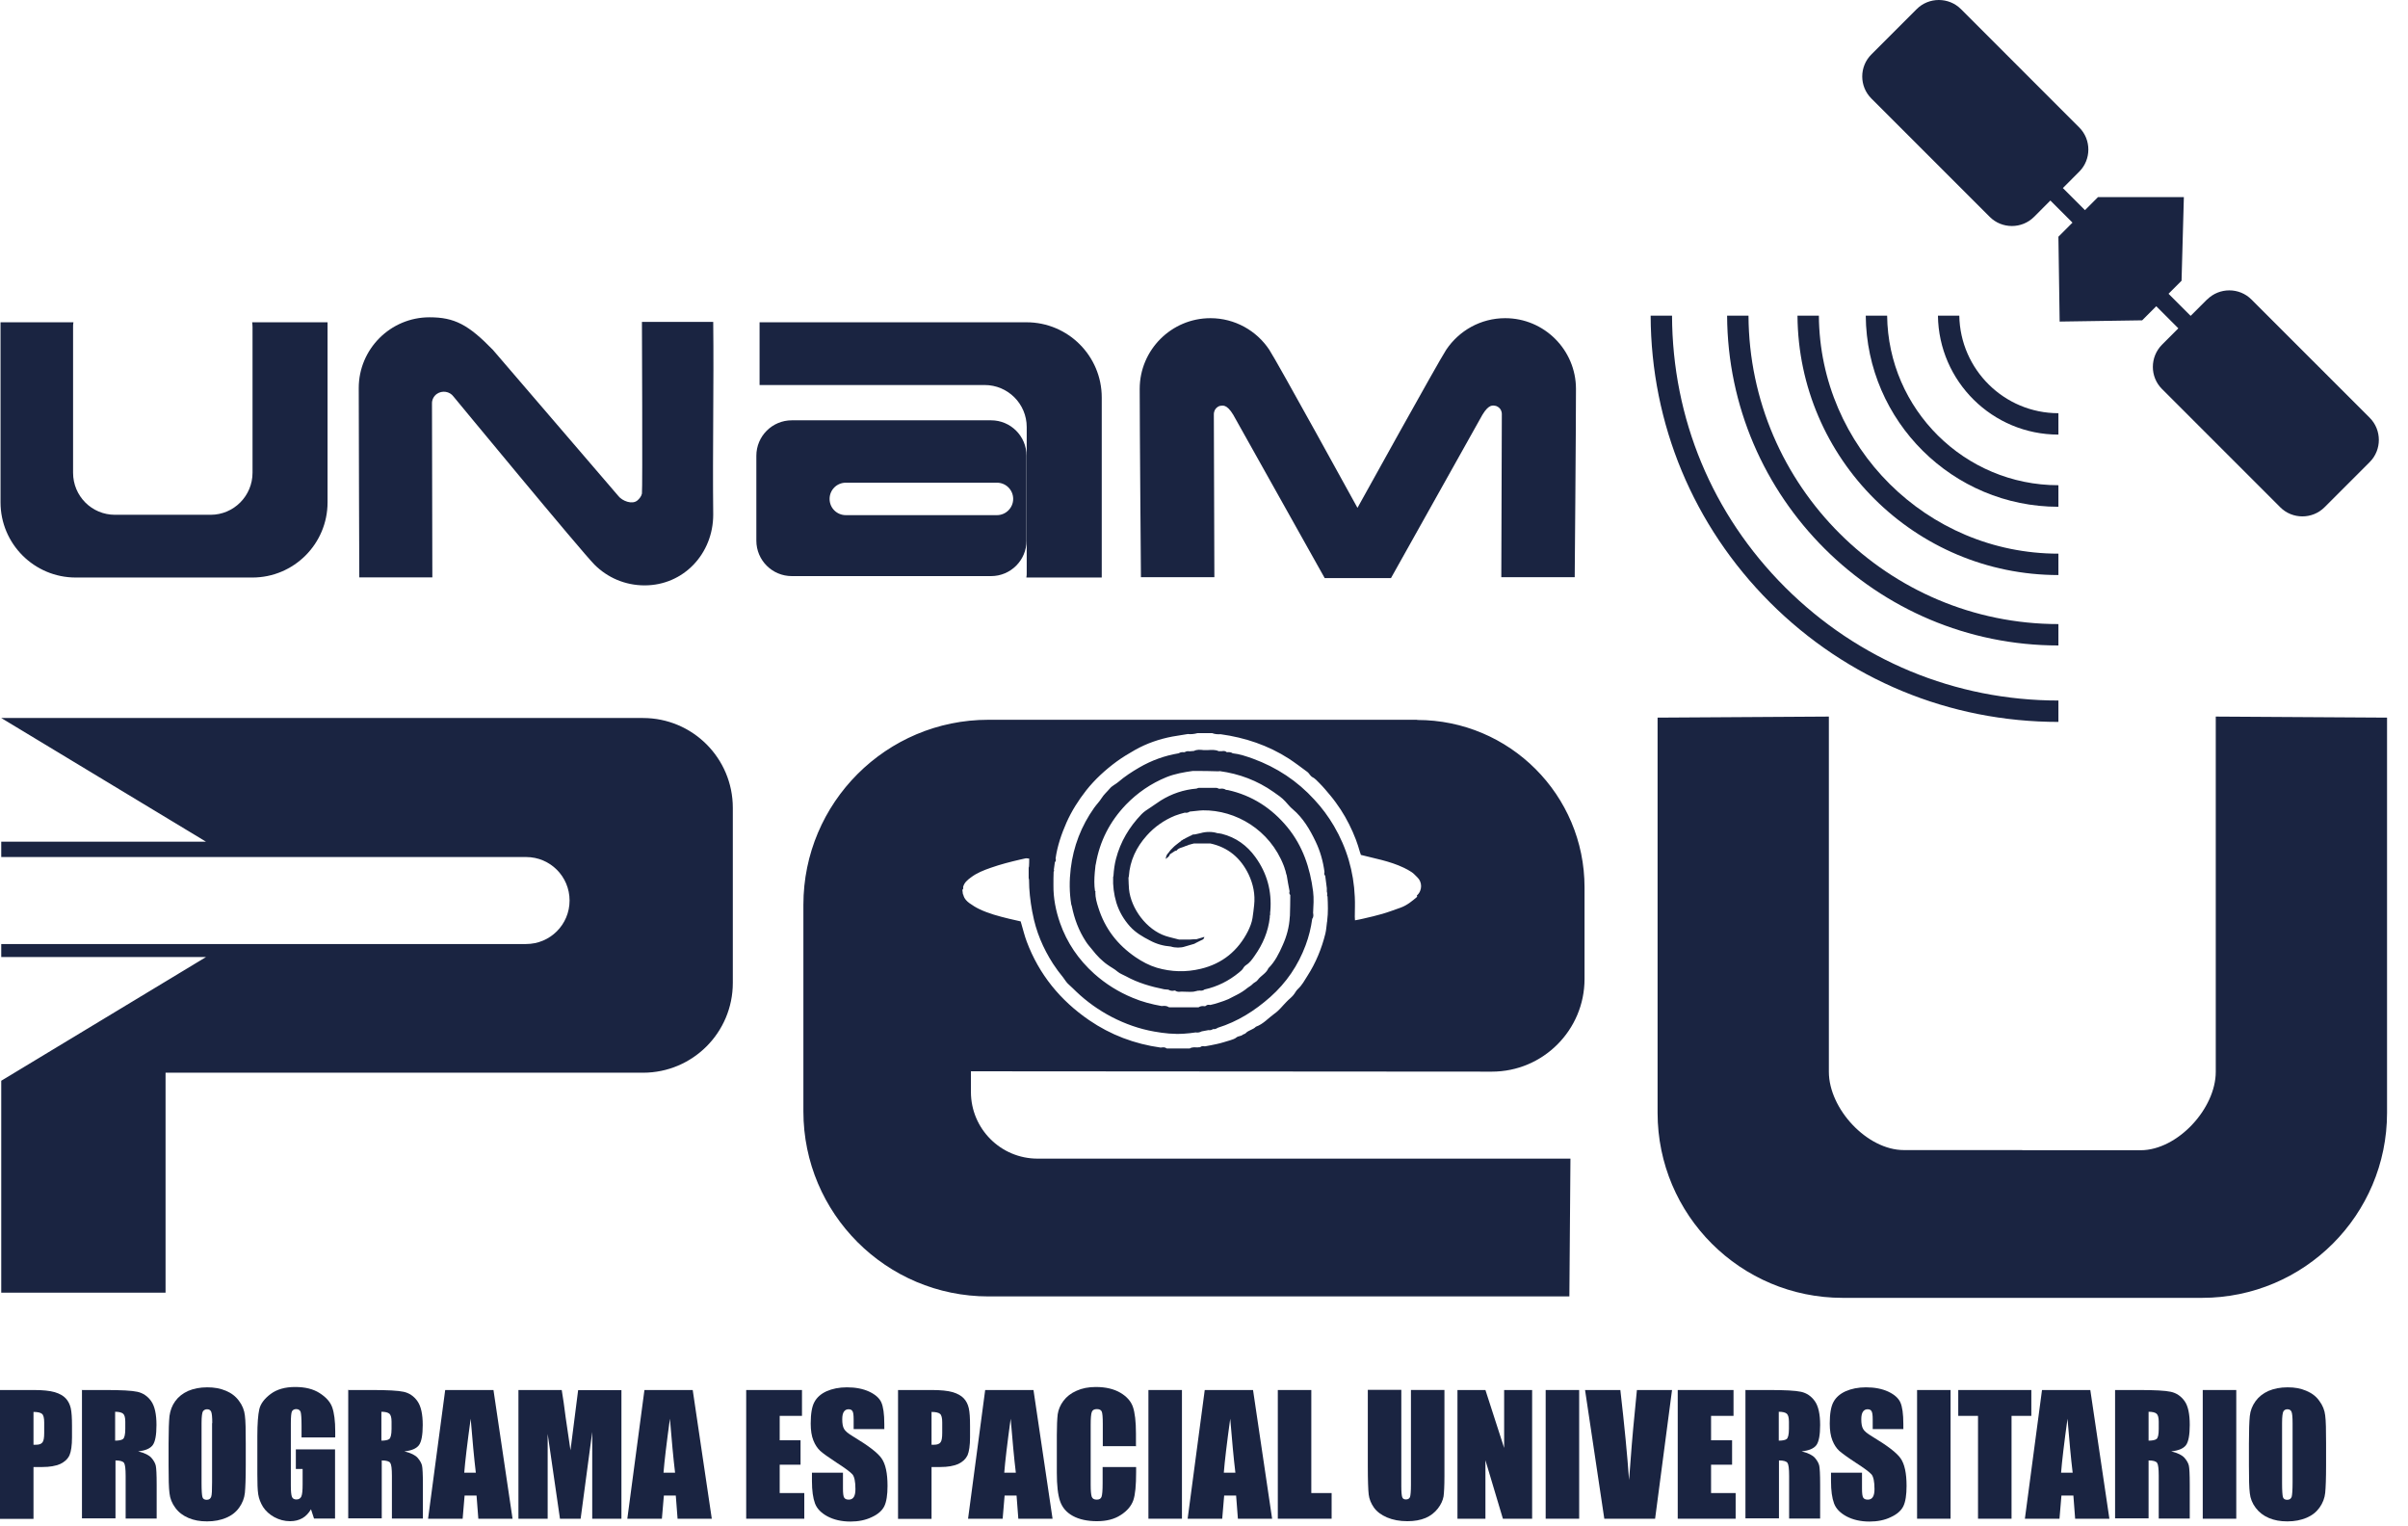 <svg width="101" height="64" viewBox="0 0 101 64" fill="none" xmlns="http://www.w3.org/2000/svg">
<path d="M92.571 12.558L91.883 13.246L90.956 12.319L91.502 11.773L91.599 8.267H87.996L87.451 8.813L86.524 7.886L87.211 7.198C87.72 6.69 87.72 5.853 87.211 5.345L82.248 0.381C81.74 -0.127 80.902 -0.127 80.394 0.381L78.495 2.28C77.98 2.788 77.98 3.625 78.495 4.134L83.459 9.097C83.967 9.605 84.804 9.605 85.313 9.097L86 8.409L86.927 9.336L86.337 9.927L86.389 13.485L89.85 13.433L90.441 12.842L91.367 13.769L90.68 14.457C90.171 14.973 90.171 15.802 90.68 16.311L95.643 21.274C96.151 21.782 96.989 21.782 97.497 21.274L99.396 19.375C99.904 18.867 99.904 18.03 99.396 17.521L94.432 12.558C93.924 12.05 93.087 12.05 92.578 12.558" fill="#1A2441"/>
<path d="M84.797 54.426H77.284C73.001 54.426 69.525 50.95 69.525 46.667V30.094L76.709 30.05V44.947C76.709 46.495 78.308 48.229 79.856 48.229H84.797L84.849 48.236H89.79C91.338 48.229 92.937 46.487 92.937 44.947V30.05L100.121 30.094V46.667C100.121 50.95 96.645 54.426 92.362 54.426H84.804H84.797Z" fill="#1A2441"/>
<path d="M26.962 30.11H0.052L8.641 35.297H0.052V35.94H22.066C23.076 35.94 23.89 36.755 23.89 37.764C23.89 38.773 23.076 39.588 22.066 39.588H0.052V40.134H8.641L0.052 45.322V54.209H6.944V44.985H26.97C29.055 44.985 30.737 43.296 30.737 41.218V33.877C30.737 31.792 29.048 30.11 26.97 30.11" fill="#1A2441"/>
<path d="M0 58.291H1.413C1.794 58.291 2.086 58.321 2.295 58.381C2.497 58.441 2.654 58.53 2.758 58.642C2.863 58.755 2.93 58.889 2.968 59.053C3.005 59.218 3.02 59.465 3.02 59.801V60.272C3.02 60.616 2.983 60.87 2.915 61.027C2.841 61.184 2.713 61.303 2.527 61.393C2.34 61.475 2.086 61.52 1.779 61.52H1.405V63.696H0V58.298V58.291ZM1.405 59.21V60.586C1.443 60.586 1.48 60.586 1.51 60.586C1.637 60.586 1.727 60.556 1.779 60.489C1.831 60.429 1.854 60.294 1.854 60.093V59.651C1.854 59.465 1.824 59.345 1.764 59.293C1.704 59.24 1.585 59.21 1.405 59.21Z" fill="#1A2441"/>
<path d="M3.424 58.291H4.418C5.083 58.291 5.532 58.314 5.763 58.366C5.995 58.418 6.189 58.545 6.339 58.755C6.488 58.964 6.563 59.3 6.563 59.756C6.563 60.175 6.511 60.459 6.406 60.601C6.301 60.743 6.1 60.833 5.793 60.863C6.07 60.93 6.257 61.027 6.354 61.139C6.451 61.251 6.511 61.364 6.533 61.461C6.556 61.558 6.571 61.827 6.571 62.261V63.681H5.27V61.887C5.27 61.595 5.247 61.416 5.203 61.349C5.158 61.281 5.038 61.244 4.844 61.244V63.673H3.438V58.276L3.424 58.291ZM4.829 59.211V60.414C4.986 60.414 5.098 60.392 5.158 60.347C5.218 60.302 5.255 60.16 5.255 59.921V59.622C5.255 59.45 5.225 59.338 5.165 59.285C5.105 59.233 4.993 59.203 4.829 59.203" fill="#1A2441"/>
<path d="M10.308 61.453C10.308 61.998 10.293 62.379 10.271 62.604C10.248 62.828 10.166 63.037 10.031 63.224C9.897 63.411 9.718 63.553 9.486 63.65C9.254 63.747 8.992 63.8 8.686 63.8C8.38 63.8 8.14 63.755 7.909 63.658C7.677 63.56 7.49 63.419 7.355 63.232C7.213 63.045 7.131 62.835 7.109 62.619C7.079 62.394 7.071 62.006 7.071 61.453V60.533C7.071 59.987 7.086 59.606 7.109 59.382C7.139 59.158 7.213 58.948 7.348 58.761C7.483 58.575 7.662 58.433 7.894 58.328C8.125 58.231 8.387 58.178 8.693 58.178C8.985 58.178 9.239 58.223 9.471 58.321C9.703 58.418 9.882 58.552 10.024 58.747C10.166 58.933 10.248 59.143 10.271 59.359C10.301 59.584 10.308 59.972 10.308 60.526V61.445V61.453ZM8.903 59.681C8.903 59.427 8.888 59.27 8.858 59.203C8.828 59.135 8.776 59.098 8.686 59.098C8.611 59.098 8.559 59.128 8.514 59.18C8.477 59.24 8.454 59.404 8.454 59.681V62.2C8.454 62.514 8.469 62.708 8.492 62.783C8.514 62.858 8.574 62.895 8.671 62.895C8.768 62.895 8.828 62.85 8.858 62.768C8.888 62.686 8.895 62.484 8.895 62.163V59.681H8.903Z" fill="#1A2441"/>
<path d="M14.053 60.279H12.648V59.793C12.648 59.487 12.633 59.293 12.61 59.21C12.581 59.136 12.521 59.091 12.424 59.091C12.334 59.091 12.281 59.128 12.244 59.188C12.214 59.255 12.199 59.427 12.199 59.704V62.29C12.199 62.529 12.214 62.694 12.244 62.768C12.274 62.843 12.334 62.881 12.431 62.881C12.536 62.881 12.603 62.836 12.64 62.754C12.678 62.664 12.693 62.499 12.693 62.245V61.602H12.409V60.78H14.053V63.68H13.171L13.044 63.292C12.947 63.456 12.827 63.583 12.685 63.665C12.536 63.748 12.371 63.792 12.169 63.792C11.93 63.792 11.713 63.733 11.504 63.621C11.302 63.508 11.145 63.366 11.033 63.194C10.928 63.023 10.861 62.851 10.831 62.664C10.802 62.477 10.794 62.2 10.794 61.827V60.219C10.794 59.704 10.824 59.33 10.876 59.098C10.928 58.867 11.093 58.65 11.355 58.455C11.616 58.261 11.96 58.164 12.379 58.164C12.797 58.164 13.134 58.246 13.403 58.418C13.672 58.59 13.851 58.784 13.934 59.016C14.016 59.248 14.061 59.584 14.061 60.025V60.257L14.053 60.279Z" fill="#1A2441"/>
<path d="M14.591 58.291H15.585C16.251 58.291 16.699 58.314 16.931 58.366C17.163 58.418 17.357 58.545 17.506 58.755C17.656 58.964 17.731 59.3 17.731 59.756C17.731 60.175 17.678 60.459 17.574 60.601C17.469 60.743 17.267 60.833 16.961 60.863C17.237 60.93 17.424 61.027 17.521 61.139C17.619 61.251 17.678 61.364 17.701 61.461C17.723 61.558 17.738 61.827 17.738 62.261V63.681H16.438V61.887C16.438 61.595 16.415 61.416 16.37 61.349C16.326 61.281 16.206 61.244 16.012 61.244V63.673H14.606V58.276L14.591 58.291ZM15.997 59.211V60.414C16.154 60.414 16.266 60.392 16.326 60.347C16.385 60.302 16.423 60.16 16.423 59.921V59.622C16.423 59.45 16.393 59.338 16.333 59.285C16.273 59.233 16.161 59.203 15.997 59.203" fill="#1A2441"/>
<path d="M20.698 58.291L21.498 63.688H20.063L19.988 62.716H19.487L19.405 63.688H17.955L18.673 58.291H20.698ZM19.958 61.759C19.884 61.147 19.816 60.392 19.742 59.495C19.599 60.526 19.51 61.281 19.472 61.759H19.958Z" fill="#1A2441"/>
<path d="M26.065 58.291V63.688H24.84V60.048L24.354 63.688H23.487L22.971 60.13V63.688H21.745V58.291H23.561C23.614 58.612 23.673 59.001 23.726 59.442L23.928 60.818L24.249 58.298H26.073L26.065 58.291Z" fill="#1A2441"/>
<path d="M29.055 58.291L29.855 63.688H28.42L28.345 62.716H27.845L27.762 63.688H26.312L27.03 58.291H29.055ZM28.315 61.759C28.241 61.147 28.173 60.392 28.099 59.495C27.957 60.526 27.867 61.281 27.83 61.759H28.315Z" fill="#1A2441"/>
<path d="M31.298 58.291H33.638V59.375H32.703V60.399H33.578V61.423H32.703V62.612H33.735V63.688H31.298V58.291Z" fill="#1A2441"/>
<path d="M37.106 59.928H35.805V59.532C35.805 59.345 35.791 59.225 35.753 59.173C35.723 59.12 35.663 59.098 35.589 59.098C35.506 59.098 35.439 59.135 35.394 59.203C35.349 59.27 35.327 59.374 35.327 59.517C35.327 59.696 35.349 59.831 35.402 59.92C35.447 60.01 35.581 60.122 35.798 60.249C36.418 60.623 36.815 60.922 36.979 61.161C37.144 61.4 37.226 61.781 37.226 62.312C37.226 62.693 37.181 62.977 37.091 63.164C37.001 63.344 36.83 63.501 36.568 63.62C36.306 63.747 36.007 63.807 35.671 63.807C35.297 63.807 34.976 63.732 34.707 63.59C34.445 63.448 34.266 63.269 34.183 63.045C34.101 62.821 34.056 62.514 34.056 62.11V61.759H35.357V62.417C35.357 62.619 35.372 62.753 35.409 62.806C35.447 62.865 35.514 62.888 35.604 62.888C35.693 62.888 35.768 62.85 35.813 62.776C35.858 62.701 35.88 62.596 35.88 62.447C35.88 62.125 35.835 61.923 35.753 61.826C35.663 61.729 35.447 61.565 35.095 61.34C34.744 61.109 34.512 60.944 34.4 60.84C34.288 60.735 34.191 60.593 34.116 60.406C34.041 60.219 34.004 59.987 34.004 59.696C34.004 59.285 34.056 58.978 34.161 58.791C34.266 58.597 34.438 58.448 34.669 58.343C34.908 58.238 35.193 58.178 35.521 58.178C35.888 58.178 36.194 58.238 36.456 58.358C36.71 58.477 36.882 58.627 36.964 58.806C37.046 58.986 37.091 59.292 37.091 59.718V59.935L37.106 59.928Z" fill="#1A2441"/>
<path d="M37.667 58.291H39.08C39.461 58.291 39.752 58.321 39.962 58.381C40.163 58.441 40.32 58.53 40.425 58.642C40.53 58.755 40.597 58.889 40.634 59.053C40.672 59.218 40.687 59.465 40.687 59.801V60.272C40.687 60.616 40.649 60.87 40.582 61.027C40.507 61.184 40.38 61.303 40.193 61.393C40.006 61.475 39.752 61.52 39.446 61.52H39.072V63.696H37.667V58.298V58.291ZM39.072 59.21V60.586C39.109 60.586 39.147 60.586 39.177 60.586C39.304 60.586 39.394 60.556 39.446 60.489C39.498 60.429 39.52 60.294 39.52 60.093V59.651C39.52 59.465 39.491 59.345 39.431 59.293C39.371 59.24 39.251 59.21 39.072 59.21Z" fill="#1A2441"/>
<path d="M43.348 58.291L44.148 63.688H42.712L42.638 62.716H42.137L42.055 63.688H40.604L41.322 58.291H43.348ZM42.608 61.759C42.533 61.147 42.466 60.392 42.391 59.495C42.249 60.526 42.159 61.281 42.122 61.759H42.608Z" fill="#1A2441"/>
<path d="M47.661 60.645H46.255V59.704C46.255 59.435 46.241 59.263 46.211 59.195C46.181 59.128 46.114 59.091 46.009 59.091C45.897 59.091 45.822 59.128 45.792 59.218C45.762 59.3 45.747 59.479 45.747 59.748V62.253C45.747 62.514 45.762 62.686 45.792 62.768C45.822 62.851 45.897 62.888 46.001 62.888C46.106 62.888 46.173 62.851 46.203 62.768C46.233 62.686 46.248 62.499 46.248 62.2V61.52H47.653V61.729C47.653 62.29 47.616 62.686 47.534 62.918C47.452 63.15 47.28 63.359 47.011 63.531C46.741 63.71 46.405 63.792 46.009 63.792C45.613 63.792 45.261 63.718 44.992 63.568C44.723 63.419 44.551 63.209 44.462 62.948C44.372 62.686 44.327 62.29 44.327 61.759V60.182C44.327 59.793 44.342 59.502 44.364 59.307C44.394 59.113 44.469 58.926 44.603 58.747C44.738 58.568 44.917 58.425 45.157 58.321C45.388 58.216 45.657 58.164 45.964 58.164C46.375 58.164 46.719 58.246 46.988 58.403C47.257 58.56 47.437 58.762 47.519 59.001C47.601 59.24 47.646 59.614 47.646 60.115V60.631L47.661 60.645Z" fill="#1A2441"/>
<path d="M49.575 58.291H48.169V63.688H49.575V58.291Z" fill="#1A2441"/>
<path d="M52.557 58.291L53.357 63.688H51.922L51.847 62.716H51.346L51.264 63.688H49.814L50.531 58.291H52.557ZM51.817 61.759C51.742 61.147 51.675 60.392 51.6 59.495C51.458 60.526 51.368 61.281 51.331 61.759H51.817Z" fill="#1A2441"/>
<path d="M55.001 58.291V62.612H55.853V63.688H53.596V58.291H55.001Z" fill="#1A2441"/>
<path d="M60.585 58.29V61.893C60.585 62.304 60.57 62.589 60.548 62.753C60.518 62.917 60.443 63.089 60.309 63.261C60.174 63.433 60.002 63.568 59.793 63.657C59.576 63.747 59.329 63.792 59.03 63.792C58.709 63.792 58.425 63.74 58.178 63.635C57.931 63.53 57.745 63.388 57.625 63.217C57.505 63.045 57.431 62.865 57.408 62.671C57.386 62.484 57.371 62.08 57.371 61.475V58.283H58.776V62.327C58.776 62.566 58.791 62.716 58.814 62.783C58.836 62.85 58.888 62.88 58.971 62.88C59.06 62.88 59.113 62.843 59.142 62.776C59.165 62.701 59.18 62.529 59.18 62.267V58.29H60.585Z" fill="#1A2441"/>
<path d="M64.263 58.291V63.688H63.037L62.304 61.236V63.688H61.131V58.291H62.304L63.089 60.72V58.291H64.263Z" fill="#1A2441"/>
<path d="M66.236 58.291H64.831V63.688H66.236V58.291Z" fill="#1A2441"/>
<path d="M70.131 58.291L69.421 63.688H67.29L66.483 58.291H67.963C68.135 59.779 68.255 61.034 68.329 62.066C68.404 61.027 68.479 60.1 68.561 59.293L68.658 58.291H70.138H70.131Z" fill="#1A2441"/>
<path d="M70.37 58.291H72.71V59.375H71.768V60.399H72.65V61.423H71.768V62.612H72.799V63.688H70.37V58.291Z" fill="#1A2441"/>
<path d="M73.203 58.291H74.197C74.862 58.291 75.311 58.314 75.543 58.366C75.774 58.418 75.969 58.545 76.118 58.755C76.268 58.964 76.343 59.3 76.343 59.756C76.343 60.175 76.29 60.459 76.186 60.601C76.081 60.743 75.872 60.833 75.565 60.863C75.842 60.93 76.029 61.027 76.126 61.139C76.223 61.251 76.283 61.364 76.305 61.461C76.328 61.558 76.343 61.827 76.343 62.261V63.681H75.042V61.887C75.042 61.595 75.019 61.416 74.975 61.349C74.93 61.281 74.81 61.244 74.616 61.244V63.673H73.21V58.276L73.203 58.291ZM74.608 59.211V60.414C74.765 60.414 74.877 60.392 74.937 60.347C74.997 60.302 75.034 60.16 75.034 59.921V59.622C75.034 59.45 75.004 59.338 74.945 59.285C74.885 59.233 74.773 59.203 74.608 59.203" fill="#1A2441"/>
<path d="M79.848 59.928H78.548V59.532C78.548 59.345 78.533 59.225 78.495 59.173C78.466 59.12 78.406 59.098 78.331 59.098C78.249 59.098 78.181 59.135 78.137 59.203C78.092 59.27 78.069 59.374 78.069 59.517C78.069 59.696 78.092 59.831 78.144 59.92C78.189 60.01 78.323 60.122 78.54 60.249C79.161 60.623 79.557 60.922 79.721 61.161C79.886 61.4 79.968 61.781 79.968 62.312C79.968 62.693 79.923 62.977 79.833 63.164C79.744 63.344 79.572 63.501 79.31 63.62C79.056 63.747 78.749 63.807 78.413 63.807C78.039 63.807 77.718 63.732 77.449 63.59C77.187 63.448 77.008 63.269 76.926 63.045C76.843 62.821 76.799 62.514 76.799 62.11V61.759H78.099V62.417C78.099 62.619 78.114 62.753 78.151 62.806C78.189 62.865 78.256 62.888 78.346 62.888C78.436 62.888 78.51 62.85 78.555 62.776C78.6 62.701 78.623 62.596 78.623 62.447C78.623 62.125 78.578 61.923 78.495 61.826C78.406 61.729 78.189 61.565 77.838 61.34C77.486 61.109 77.262 60.944 77.142 60.84C77.03 60.735 76.933 60.593 76.858 60.406C76.784 60.219 76.746 59.987 76.746 59.696C76.746 59.285 76.799 58.978 76.903 58.791C77.008 58.597 77.18 58.448 77.412 58.343C77.651 58.238 77.935 58.178 78.264 58.178C78.63 58.178 78.936 58.238 79.198 58.358C79.452 58.477 79.624 58.627 79.706 58.806C79.789 58.986 79.833 59.292 79.833 59.718V59.935L79.848 59.928Z" fill="#1A2441"/>
<path d="M81.814 58.291H80.409V63.688H81.814V58.291Z" fill="#1A2441"/>
<path d="M85.201 58.291V59.375H84.371V63.688H82.965V59.375H82.136V58.291H85.201Z" fill="#1A2441"/>
<path d="M87.675 58.291L88.475 63.688H87.039L86.965 62.716H86.464L86.382 63.688H84.931L85.649 58.291H87.675ZM86.935 61.759C86.86 61.147 86.793 60.392 86.718 59.495C86.576 60.526 86.486 61.281 86.449 61.759H86.935Z" fill="#1A2441"/>
<path d="M88.714 58.291H89.708C90.373 58.291 90.822 58.314 91.053 58.366C91.285 58.418 91.48 58.545 91.629 58.755C91.778 58.964 91.846 59.3 91.846 59.756C91.846 60.175 91.793 60.459 91.689 60.601C91.584 60.743 91.375 60.833 91.068 60.863C91.345 60.93 91.532 61.027 91.629 61.139C91.726 61.251 91.786 61.364 91.808 61.461C91.831 61.558 91.846 61.827 91.846 62.261V63.681H90.545V61.887C90.545 61.595 90.523 61.416 90.478 61.349C90.433 61.281 90.313 61.244 90.119 61.244V63.673H88.714V58.276V58.291ZM90.119 59.211V60.414C90.276 60.414 90.388 60.392 90.448 60.347C90.515 60.302 90.545 60.16 90.545 59.921V59.622C90.545 59.45 90.515 59.338 90.455 59.285C90.396 59.233 90.284 59.203 90.119 59.203" fill="#1A2441"/>
<path d="M93.797 58.291H92.391V63.688H93.797V58.291Z" fill="#1A2441"/>
<path d="M97.564 61.453C97.564 61.998 97.549 62.379 97.527 62.604C97.504 62.828 97.422 63.037 97.288 63.224C97.153 63.411 96.974 63.553 96.742 63.65C96.51 63.747 96.249 63.8 95.942 63.8C95.636 63.8 95.396 63.755 95.165 63.658C94.933 63.56 94.754 63.419 94.612 63.232C94.469 63.045 94.387 62.835 94.365 62.619C94.335 62.394 94.328 62.006 94.328 61.453V60.533C94.328 59.987 94.342 59.606 94.365 59.382C94.387 59.158 94.469 58.948 94.604 58.761C94.739 58.575 94.918 58.433 95.15 58.328C95.382 58.231 95.643 58.178 95.95 58.178C96.256 58.178 96.495 58.223 96.727 58.321C96.959 58.418 97.146 58.552 97.28 58.747C97.422 58.933 97.504 59.143 97.527 59.359C97.557 59.584 97.564 59.972 97.564 60.526V61.445V61.453ZM96.159 59.681C96.159 59.427 96.144 59.27 96.114 59.203C96.084 59.135 96.032 59.098 95.942 59.098C95.867 59.098 95.815 59.128 95.778 59.18C95.74 59.24 95.718 59.404 95.718 59.681V62.2C95.718 62.514 95.733 62.708 95.755 62.783C95.778 62.858 95.837 62.895 95.935 62.895C96.032 62.895 96.092 62.85 96.121 62.768C96.144 62.686 96.159 62.484 96.159 62.163V59.681Z" fill="#1A2441"/>
<path d="M86.337 29.377C82.009 29.377 77.942 27.688 74.877 24.631C71.813 21.573 70.146 17.544 70.131 13.239H69.234C69.249 17.784 71.028 22.052 74.242 25.266C77.471 28.495 81.769 30.274 86.337 30.274V29.377Z" fill="#1A2441"/>
<path d="M86.337 26.171C79.191 26.171 73.375 20.377 73.338 13.239H72.441C72.478 20.871 78.697 27.068 86.337 27.068V26.171Z" fill="#1A2441"/>
<path d="M86.337 23.218C80.82 23.218 76.328 18.748 76.29 13.239H75.393C75.431 19.241 80.327 24.115 86.337 24.115V23.218Z" fill="#1A2441"/>
<path d="M86.337 20.348C82.397 20.348 79.198 17.163 79.153 13.239H78.256C78.293 17.664 81.904 21.252 86.337 21.252V20.355V20.348Z" fill="#1A2441"/>
<path d="M86.337 17.328C84.064 17.328 82.218 15.496 82.18 13.239H81.284C81.321 15.997 83.571 18.225 86.337 18.225V17.328Z" fill="#1A2441"/>
<path d="M10.577 13.515C10.585 13.582 10.592 13.649 10.592 13.716V19.824C10.592 20.795 9.807 21.588 8.835 21.588H4.821C3.85 21.588 3.065 20.803 3.065 19.824V13.716C3.065 13.649 3.065 13.582 3.08 13.515H0.022V21.064C0.022 22.806 1.435 24.219 3.177 24.219H10.585C12.326 24.219 13.739 22.806 13.739 21.064V13.515H10.577Z" fill="#1A2441"/>
<path d="M31.859 16.146H41.3C42.271 16.146 43.064 16.931 43.064 17.91V24.017C43.064 24.084 43.064 24.152 43.049 24.219H46.211V16.669C46.211 14.927 44.798 13.515 43.056 13.515H31.859V16.146Z" fill="#1A2441"/>
<path d="M41.569 17.626H33.212C32.389 17.626 31.724 18.291 31.724 19.114V22.672C31.724 23.494 32.389 24.159 33.212 24.159H41.569C42.391 24.159 43.056 23.494 43.056 22.672V19.114C43.056 18.291 42.391 17.626 41.569 17.626ZM42.496 20.923C42.496 21.297 42.189 21.603 41.815 21.603H35.477C35.103 21.603 34.796 21.304 34.796 20.923C34.796 20.541 35.103 20.242 35.477 20.242H41.815C42.189 20.242 42.496 20.541 42.496 20.923Z" fill="#1A2441"/>
<path d="M25.931 20.796C26.103 21.012 26.514 21.169 26.731 20.99C26.82 20.915 26.903 20.811 26.925 20.698C26.955 20.556 26.925 13.5 26.925 13.5H29.915C29.945 16.191 29.885 18.89 29.915 21.581C29.915 23.218 28.674 24.548 27.037 24.548C26.215 24.548 25.475 24.219 24.937 23.681C24.398 23.143 19.024 16.632 19.024 16.632C18.86 16.408 18.546 16.363 18.321 16.52C18.187 16.617 18.112 16.774 18.119 16.931C18.119 17.028 18.134 24.212 18.134 24.212H15.07C15.07 24.212 15.047 17.91 15.047 16.273C15.047 14.636 16.378 13.306 18.015 13.306C19.061 13.306 19.644 13.612 20.676 14.674L26.035 20.915" fill="#1A2441"/>
<path d="M58.343 24.242L62.177 17.395C62.461 16.924 62.633 17.006 62.738 17.021C62.738 17.021 63.007 17.088 62.992 17.395L62.97 24.204H66.049C66.049 24.204 66.102 17.948 66.102 16.311C66.102 14.674 64.771 13.343 63.134 13.343C62.103 13.343 61.198 13.867 60.66 14.666C60.346 15.137 56.937 21.297 56.937 21.297C56.937 21.297 53.551 15.137 53.237 14.666C52.706 13.867 51.795 13.343 50.77 13.343C49.133 13.343 47.803 14.674 47.803 16.311C47.803 17.948 47.855 24.204 47.855 24.204H50.935L50.913 17.395C50.905 17.088 51.167 17.021 51.167 17.021C51.271 17.014 51.443 16.924 51.727 17.395L55.562 24.242H58.343Z" fill="#1A2441"/>
<path d="M59.441 30.184H41.457C37.173 30.184 33.697 33.66 33.697 37.943V46.607C33.697 50.89 37.173 54.366 41.457 54.366H65.825L65.87 48.588H43.52C41.972 48.588 40.724 47.332 40.724 45.792V44.925L62.574 44.94C64.719 44.94 66.461 43.198 66.461 41.053V37.211C66.461 33.339 63.321 30.192 59.441 30.192V30.184ZM59.441 37.607C59.232 37.786 59.016 37.966 58.746 38.063C58.485 38.153 58.238 38.25 57.976 38.325C57.722 38.399 57.461 38.459 57.199 38.519C57.079 38.549 56.96 38.571 56.833 38.594C56.833 38.541 56.825 38.489 56.825 38.444C56.825 38.168 56.84 37.891 56.825 37.614C56.78 36.553 56.489 35.559 55.951 34.639C55.719 34.243 55.442 33.87 55.128 33.533C54.411 32.748 53.551 32.18 52.55 31.814C52.273 31.717 51.996 31.619 51.705 31.59C51.63 31.537 51.548 31.537 51.458 31.545C51.398 31.492 51.331 31.485 51.256 31.5C51.212 31.5 51.159 31.5 51.114 31.5C50.972 31.433 50.815 31.448 50.666 31.455C50.606 31.455 50.539 31.455 50.479 31.455C50.344 31.44 50.21 31.425 50.075 31.492C50.008 31.5 49.948 31.5 49.888 31.507C49.814 31.492 49.746 31.507 49.687 31.545H49.649C49.575 31.537 49.507 31.545 49.44 31.59C48.849 31.687 48.296 31.889 47.781 32.188C47.474 32.367 47.175 32.561 46.906 32.793C46.794 32.89 46.644 32.95 46.547 33.07C46.435 33.204 46.3 33.316 46.203 33.473C46.114 33.615 45.994 33.735 45.897 33.87C45.351 34.639 45.022 35.492 44.91 36.426C44.85 36.927 44.85 37.428 44.932 37.928L44.955 37.996C45.06 38.526 45.246 39.027 45.545 39.483C45.62 39.603 45.717 39.708 45.807 39.82C45.904 39.947 46.009 40.066 46.121 40.178C46.226 40.276 46.33 40.373 46.45 40.455C46.592 40.56 46.749 40.634 46.876 40.747C46.981 40.836 47.108 40.874 47.227 40.941C47.728 41.218 48.274 41.374 48.834 41.487C48.887 41.494 48.947 41.494 49.006 41.502C49.089 41.554 49.171 41.561 49.261 41.539C49.276 41.539 49.283 41.539 49.298 41.546C49.38 41.606 49.462 41.591 49.552 41.584C49.702 41.584 49.851 41.599 50.008 41.591C50.083 41.591 50.157 41.561 50.24 41.546C50.27 41.546 50.3 41.546 50.322 41.539C50.397 41.554 50.464 41.539 50.524 41.494C51.062 41.374 51.54 41.135 51.967 40.784C52.041 40.724 52.116 40.664 52.161 40.575C52.183 40.537 52.221 40.5 52.266 40.47C52.422 40.373 52.52 40.231 52.624 40.081C52.968 39.595 53.192 39.072 53.26 38.474C53.26 38.459 53.26 38.444 53.26 38.422C53.26 38.399 53.267 38.377 53.275 38.355V38.257C53.275 38.257 53.282 38.22 53.282 38.205C53.349 37.375 53.148 36.62 52.654 35.94C52.303 35.454 51.839 35.118 51.249 34.968C51.189 34.953 51.122 34.946 51.054 34.938C50.86 34.871 50.576 34.871 50.359 34.938C50.277 34.953 50.202 34.976 50.12 34.991C50.06 34.991 50.008 34.991 49.971 35.036C49.956 35.036 49.941 35.036 49.926 35.051C49.896 35.066 49.866 35.081 49.836 35.095L49.731 35.148L49.672 35.185C49.672 35.185 49.642 35.185 49.634 35.2C49.619 35.208 49.597 35.222 49.582 35.237C49.567 35.237 49.552 35.237 49.545 35.26C49.53 35.275 49.515 35.282 49.507 35.297H49.5C49.5 35.297 49.462 35.327 49.44 35.342L49.298 35.454C49.298 35.454 49.268 35.484 49.253 35.492C49.253 35.492 49.223 35.522 49.208 35.536C49.193 35.551 49.171 35.574 49.156 35.589C49.141 35.604 49.126 35.619 49.111 35.634C49.111 35.634 49.081 35.671 49.074 35.678C49.051 35.708 49.029 35.738 49.006 35.768C48.939 35.828 48.909 35.903 48.894 36.022C48.977 35.948 49.051 35.918 49.066 35.828C49.148 35.776 49.223 35.723 49.305 35.671L49.32 35.686L49.335 35.671H49.35C49.35 35.671 49.38 35.641 49.388 35.626C49.462 35.559 49.552 35.551 49.642 35.514C49.672 35.499 49.702 35.492 49.731 35.477H49.739C49.784 35.462 49.829 35.447 49.873 35.424C49.896 35.424 49.911 35.417 49.933 35.409C49.978 35.394 50.023 35.387 50.075 35.372C50.09 35.372 50.105 35.372 50.128 35.372H50.77C51.518 35.536 52.041 35.985 52.37 36.665C52.565 37.076 52.654 37.51 52.602 37.966C52.58 38.145 52.565 38.317 52.535 38.497C52.505 38.691 52.43 38.87 52.348 39.042C51.929 39.872 51.271 40.41 50.367 40.627C49.746 40.776 49.133 40.761 48.52 40.582C48.199 40.485 47.908 40.328 47.631 40.141C46.876 39.625 46.345 38.945 46.069 38.063C46.001 37.854 45.942 37.644 45.942 37.42C45.942 37.42 45.957 37.405 45.949 37.398C45.949 37.383 45.934 37.368 45.927 37.36C45.889 37.106 45.897 36.845 45.919 36.583C45.927 36.486 45.942 36.389 45.949 36.291L45.964 36.224C46.129 35.267 46.555 34.445 47.227 33.742C47.713 33.242 48.281 32.853 48.924 32.591C49.276 32.449 49.657 32.382 50.031 32.33H50.232C50.516 32.33 50.8 32.337 51.084 32.345C51.107 32.345 51.137 32.345 51.159 32.337C51.981 32.449 52.736 32.733 53.417 33.212C53.589 33.331 53.768 33.451 53.91 33.608C54.015 33.72 54.104 33.84 54.224 33.937C54.657 34.303 54.942 34.789 55.181 35.29C55.375 35.693 55.495 36.12 55.554 36.568C55.54 36.628 55.532 36.68 55.584 36.725C55.607 36.897 55.629 37.076 55.652 37.248C55.652 37.271 55.652 37.286 55.652 37.301C55.652 37.331 55.652 37.353 55.652 37.383C55.652 37.405 55.659 37.428 55.667 37.443V37.532C55.667 37.532 55.652 37.577 55.682 37.592C55.697 37.928 55.712 38.265 55.667 38.609C55.667 38.631 55.667 38.646 55.659 38.669C55.637 38.825 55.629 38.99 55.592 39.147C55.435 39.782 55.188 40.38 54.837 40.926C54.717 41.113 54.613 41.315 54.441 41.472C54.358 41.546 54.314 41.658 54.239 41.741C54.157 41.838 54.052 41.913 53.962 42.01C53.798 42.174 53.656 42.369 53.462 42.503C53.2 42.69 52.991 42.944 52.677 43.056C52.557 43.183 52.37 43.198 52.251 43.325C52.221 43.363 52.161 43.363 52.123 43.393C52.049 43.46 51.944 43.438 51.862 43.505C51.795 43.565 51.69 43.594 51.6 43.624C51.511 43.654 51.413 43.684 51.324 43.707C51.227 43.737 51.137 43.759 51.04 43.781C50.875 43.819 50.703 43.849 50.539 43.879C50.471 43.871 50.397 43.856 50.337 43.916C50.307 43.916 50.277 43.916 50.247 43.923C50.128 43.923 50.008 43.901 49.903 43.968C49.582 43.968 49.261 43.968 48.939 43.968C48.864 43.908 48.775 43.916 48.685 43.931C47.594 43.781 46.584 43.4 45.68 42.78C44.469 41.95 43.58 40.859 43.064 39.483C42.974 39.244 42.914 38.99 42.84 38.743C42.832 38.713 42.825 38.683 42.81 38.639C42.645 38.601 42.481 38.564 42.316 38.526C41.89 38.422 41.464 38.31 41.075 38.123C40.933 38.056 40.791 37.966 40.664 37.876C40.552 37.794 40.455 37.697 40.41 37.555C40.41 37.555 40.418 37.54 40.41 37.532C40.41 37.517 40.395 37.51 40.388 37.502C40.38 37.443 40.373 37.375 40.365 37.316C40.403 37.286 40.41 37.248 40.395 37.203C40.44 37.017 40.575 36.904 40.717 36.8C40.971 36.605 41.262 36.493 41.561 36.389C41.965 36.247 42.376 36.142 42.795 36.045C42.869 36.03 42.952 36.007 43.034 35.992C43.079 35.992 43.123 36 43.168 36.007C43.168 36.112 43.168 36.217 43.161 36.321C43.161 36.344 43.153 36.366 43.146 36.389C43.146 36.531 43.146 36.673 43.146 36.815C43.146 36.837 43.153 36.859 43.161 36.882C43.161 37.338 43.213 37.779 43.295 38.227C43.295 38.25 43.31 38.272 43.31 38.295C43.452 39.065 43.751 39.767 44.17 40.418C44.297 40.612 44.439 40.806 44.589 40.986C44.671 41.09 44.731 41.21 44.843 41.3C44.947 41.389 45.037 41.487 45.142 41.584C46.009 42.413 47.175 43.041 48.408 43.258C48.827 43.333 49.238 43.378 49.664 43.348C49.829 43.34 49.986 43.318 50.15 43.295C50.24 43.31 50.322 43.295 50.404 43.251C50.501 43.236 50.591 43.213 50.688 43.198C50.763 43.213 50.823 43.191 50.883 43.154C50.957 43.169 51.017 43.139 51.077 43.101C51.914 42.84 52.632 42.384 53.282 41.808C53.955 41.21 54.448 40.485 54.762 39.64C54.897 39.281 54.986 38.915 55.039 38.534C55.099 38.459 55.091 38.37 55.076 38.28C55.091 37.981 55.114 37.682 55.076 37.383C54.949 36.396 54.643 35.477 54 34.692C53.342 33.892 52.512 33.354 51.496 33.13C51.473 33.13 51.451 33.13 51.421 33.122C51.346 33.07 51.256 33.062 51.174 33.077H51.152H51.129C51.092 33.062 51.054 33.04 51.017 33.04C50.77 33.04 50.524 33.04 50.277 33.04C50.247 33.04 50.217 33.062 50.187 33.07C49.649 33.114 49.141 33.286 48.685 33.571C48.528 33.668 48.379 33.787 48.221 33.885C48.102 33.959 47.982 34.041 47.878 34.146C47.362 34.684 46.996 35.297 46.809 36.015C46.749 36.247 46.719 36.478 46.704 36.71C46.704 36.733 46.697 36.755 46.689 36.777C46.674 37.144 46.719 37.502 46.824 37.854C46.943 38.235 47.138 38.564 47.399 38.855C47.631 39.109 47.922 39.281 48.229 39.438C48.506 39.588 48.797 39.67 49.111 39.693C49.283 39.752 49.537 39.752 49.702 39.693C49.829 39.655 49.956 39.618 50.09 39.58C50.12 39.566 50.143 39.55 50.172 39.536L50.382 39.431C50.442 39.408 50.501 39.386 50.516 39.289C50.404 39.326 50.292 39.356 50.187 39.386C50.09 39.386 50.001 39.394 49.903 39.401C49.754 39.401 49.604 39.401 49.455 39.401C49.268 39.349 49.074 39.311 48.894 39.252C48.094 38.99 47.437 38.108 47.354 37.286C47.34 37.136 47.34 36.979 47.332 36.822C47.332 36.8 47.34 36.777 47.347 36.755C47.392 36.09 47.661 35.529 48.102 35.036C48.431 34.669 48.827 34.393 49.283 34.206C49.417 34.154 49.559 34.116 49.694 34.079C49.769 34.094 49.836 34.079 49.903 34.034C50.09 34.019 50.27 33.989 50.456 33.982C51.832 33.967 53.26 34.796 53.843 36.299C53.865 36.351 53.88 36.404 53.895 36.456C53.903 36.478 53.91 36.501 53.917 36.516C53.925 36.56 53.94 36.598 53.947 36.643C53.955 36.665 53.962 36.688 53.97 36.71C54.007 36.934 54.045 37.158 54.089 37.375C54.075 37.435 54.067 37.487 54.119 37.532C54.119 37.824 54.112 38.115 54.104 38.399C54.104 38.422 54.097 38.437 54.097 38.459C54.075 38.87 53.97 39.259 53.805 39.625C53.648 39.984 53.477 40.328 53.2 40.605C53.11 40.821 52.886 40.911 52.751 41.098C52.699 41.173 52.594 41.203 52.535 41.27C52.475 41.337 52.393 41.374 52.325 41.427C52.183 41.546 52.026 41.644 51.862 41.726C51.75 41.778 51.638 41.845 51.526 41.898C51.398 41.95 51.271 42.002 51.137 42.04C51.017 42.085 50.89 42.114 50.763 42.144C50.688 42.129 50.621 42.129 50.569 42.189C50.554 42.189 50.539 42.189 50.524 42.197C50.434 42.182 50.352 42.189 50.27 42.242C50.24 42.242 50.21 42.242 50.18 42.242C49.821 42.242 49.462 42.242 49.104 42.242C49.074 42.242 49.044 42.242 49.014 42.234C48.924 42.167 48.819 42.182 48.722 42.189C48.304 42.114 47.9 42.01 47.511 41.845C46.913 41.599 46.375 41.262 45.897 40.836C45.239 40.246 44.753 39.536 44.462 38.706C44.282 38.19 44.178 37.659 44.185 37.114C44.185 36.927 44.185 36.74 44.193 36.553C44.215 36.531 44.23 36.516 44.2 36.486C44.215 36.374 44.23 36.269 44.245 36.157C44.29 36.112 44.297 36.06 44.275 36C44.349 35.477 44.521 34.976 44.731 34.497C44.947 34.011 45.231 33.563 45.56 33.144C45.927 32.681 46.36 32.285 46.839 31.933C47.085 31.754 47.347 31.597 47.609 31.448C48.102 31.171 48.625 30.992 49.178 30.887C49.395 30.85 49.612 30.82 49.821 30.782C49.956 30.797 50.09 30.782 50.225 30.745H50.845C50.957 30.79 51.077 30.797 51.197 30.79C52.221 30.932 53.185 31.253 54.059 31.814C54.321 31.986 54.575 32.18 54.829 32.367C54.882 32.404 54.912 32.457 54.956 32.509C54.979 32.532 55.001 32.561 55.024 32.576C55.151 32.636 55.241 32.741 55.338 32.838C55.502 33.002 55.652 33.182 55.801 33.361C55.958 33.548 56.1 33.75 56.235 33.952C56.362 34.146 56.481 34.355 56.586 34.565C56.691 34.774 56.788 34.991 56.87 35.208C56.937 35.38 56.99 35.559 57.042 35.738C57.057 35.776 57.072 35.813 57.079 35.85C57.378 35.925 57.67 35.992 57.962 36.067C58.275 36.149 58.582 36.247 58.881 36.389C58.993 36.441 59.098 36.501 59.202 36.568C59.3 36.628 59.367 36.718 59.449 36.792C59.651 36.979 59.673 37.338 59.427 37.555L59.441 37.607Z" fill="#1A2441"/>
</svg>
